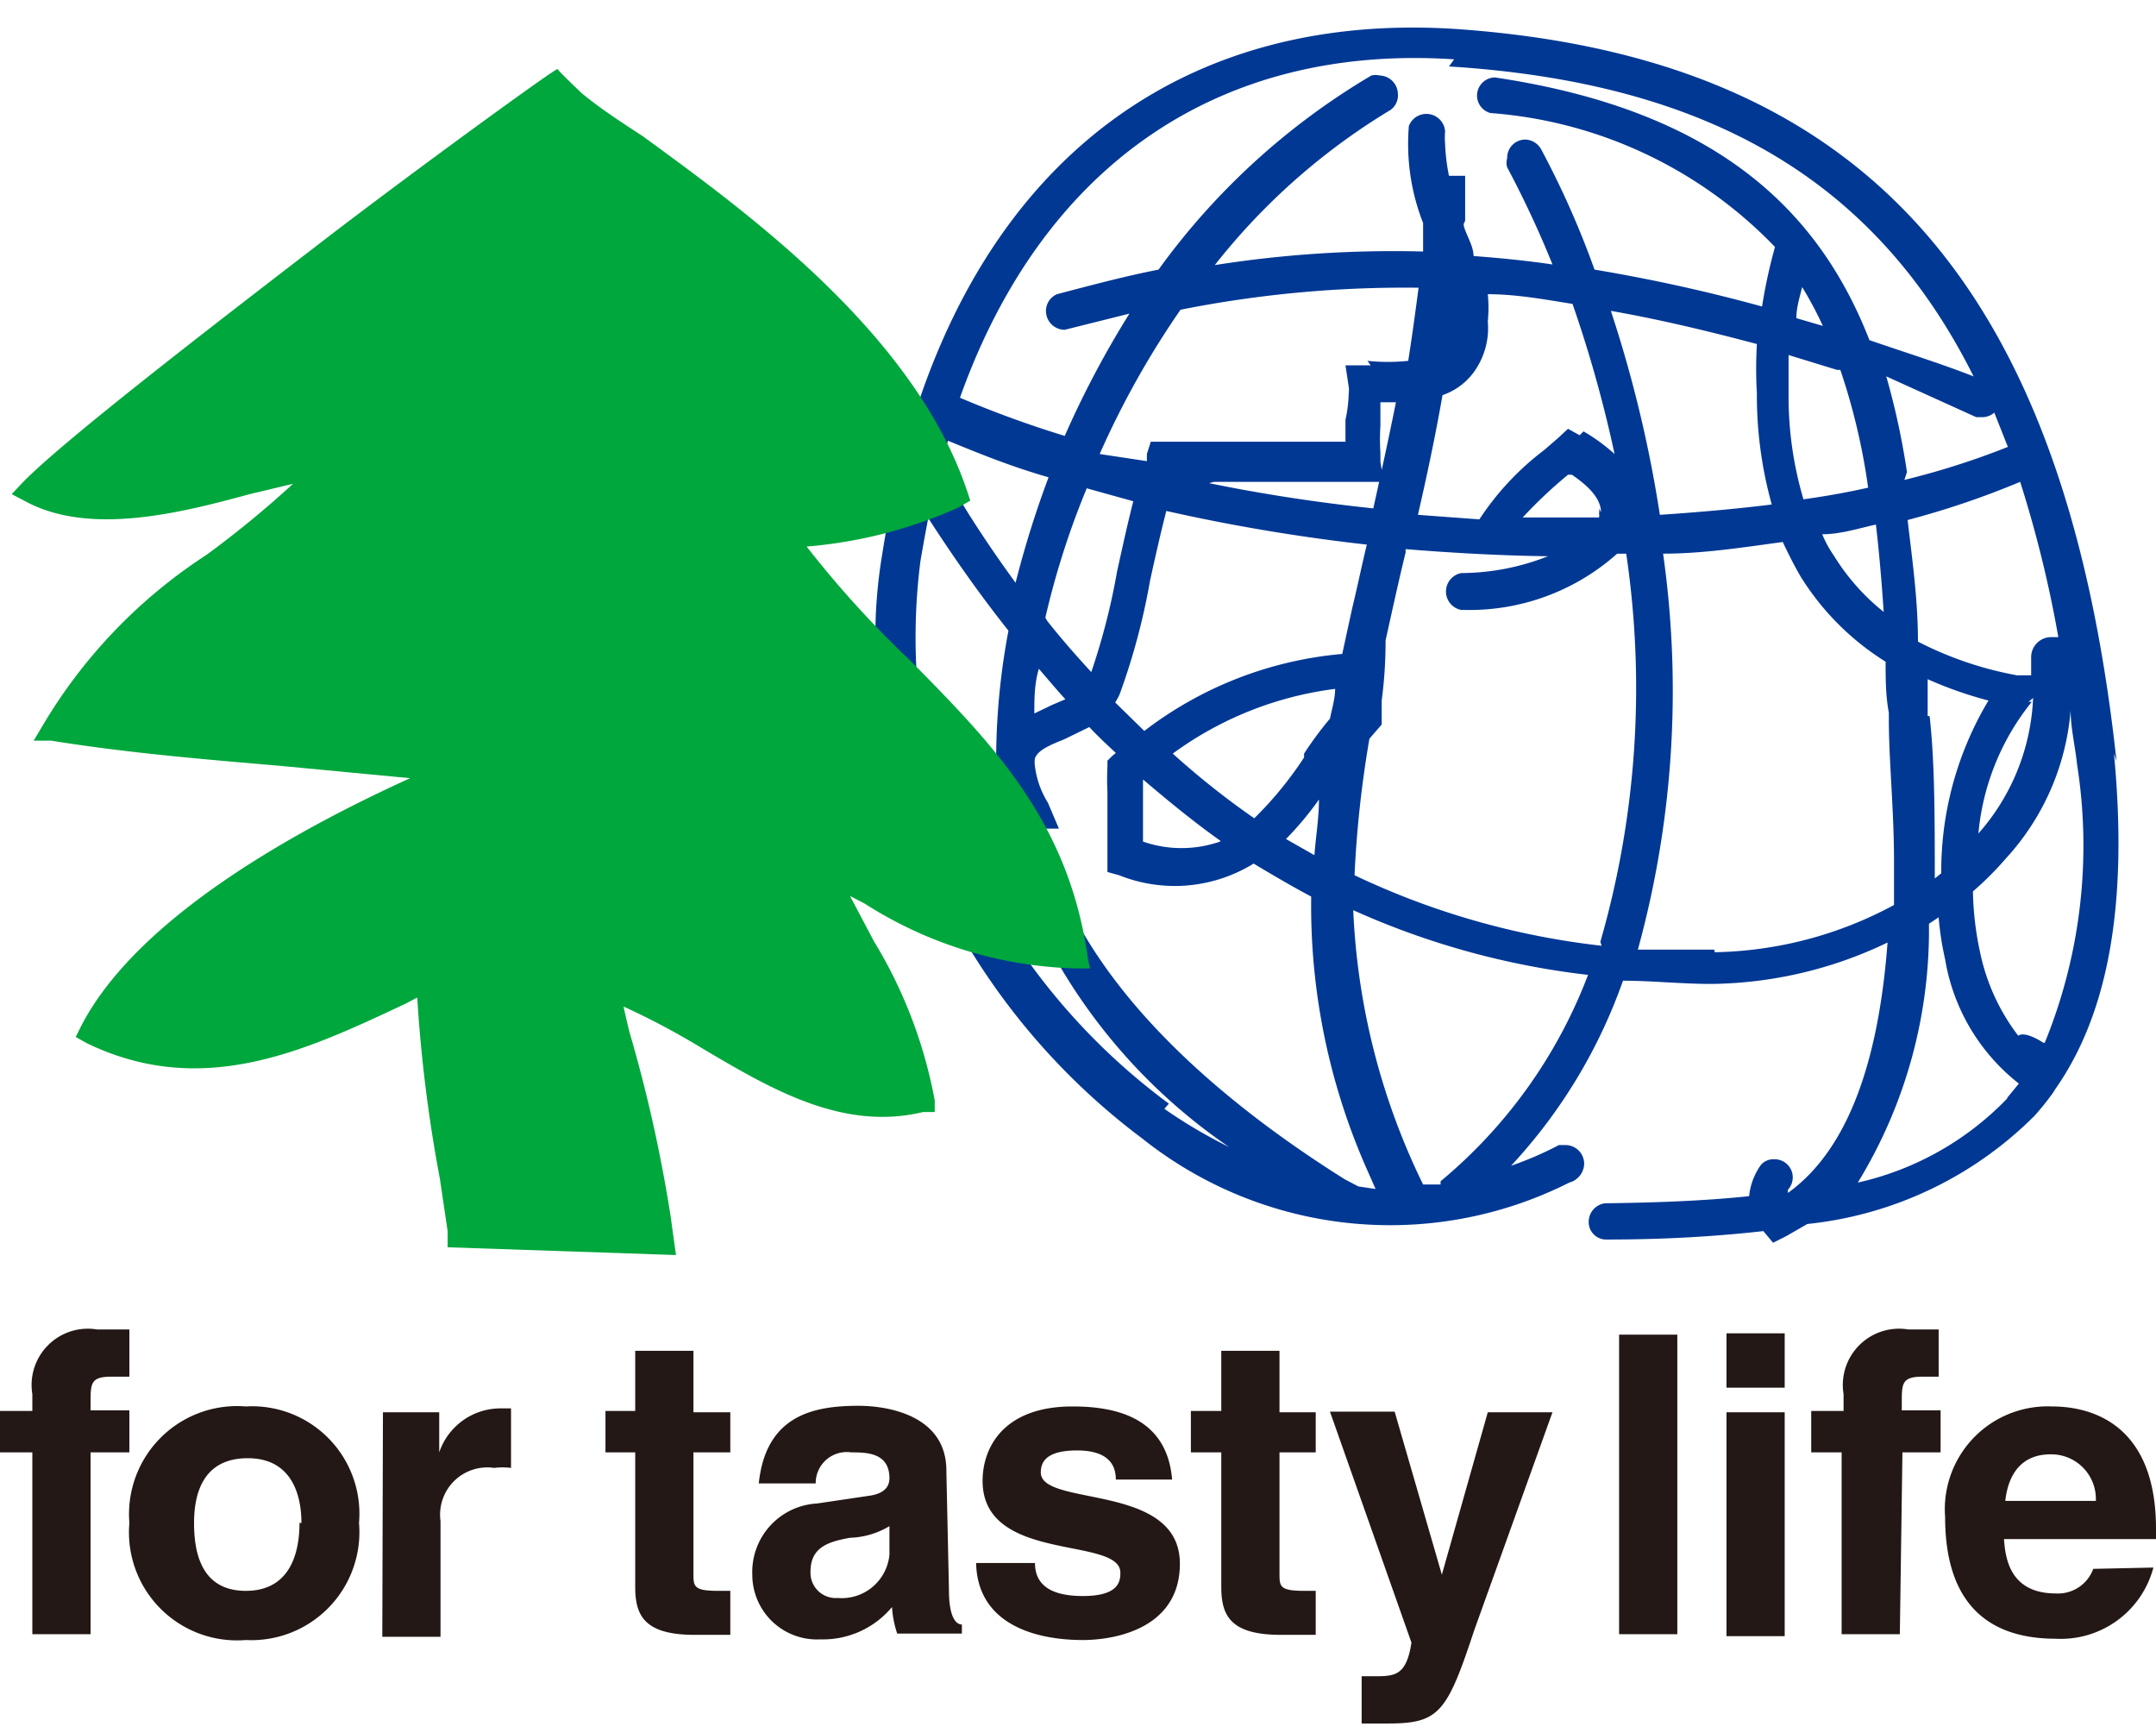 <svg viewBox="0 -0.3 33.33 26.49" xmlns="http://www.w3.org/2000/svg" width="2500" height="2009"><g fill="#231815"><path d="M1.4 24.81H.5V22H0v-.64h.5v-.26a.87.87 0 0 1 1-1H2v.73h-.28c-.31 0-.32.1-.32.38v.14H2V22h-.6zM5.55 23.09a1.66 1.66 0 0 0-1.75-1.8 1.67 1.67 0 0 0-1.8 1.8 1.67 1.67 0 0 0 1.8 1.81 1.67 1.67 0 0 0 1.75-1.81m-.92 0c0 .44-.13 1.05-.83 1.05s-.8-.61-.8-1.05.13-1 .83-1 .83.6.83 1M5.92 21.38h.87V22a1 1 0 0 1 .94-.68h.17v.92a1.06 1.06 0 0 0-.26 0 .73.73 0 0 0-.83.82v1.79h-.9zM10.72 21.38h.57V22h-.57v1.87c0 .2 0 .27.38.27h.19v.68h-.55c-.78 0-.92-.3-.92-.74V22h-.46v-.64h.46v-.93h.9zM14.63 22.28c0-.84-.88-1-1.36-1-.7 0-1.43.15-1.54 1.2h.88a.48.48 0 0 1 .55-.48c.23 0 .59 0 .59.4 0 .19-.17.25-.31.27l-.81.12a1.06 1.06 0 0 0-1 1.1 1 1 0 0 0 1.05 1 1.39 1.39 0 0 0 1.11-.5 1.57 1.57 0 0 0 .08.41h1v-.14c-.1 0-.2-.13-.2-.53zm-.88 1.3a.74.74 0 0 1-.8.67.39.39 0 0 1-.42-.41c0-.37.27-.46.61-.52a1.26 1.26 0 0 0 .61-.18zM17.25 22.42c0-.22-.11-.45-.6-.45s-.56.19-.56.34c0 .54 2.15.15 2.15 1.41 0 1-1 1.18-1.5 1.18-.78 0-1.63-.27-1.65-1.19H16c0 .29.18.51.74.51s.58-.23.58-.36c0-.57-2.13-.14-2.13-1.42 0-.51.32-1.15 1.39-1.15.67 0 1.46.17 1.54 1.13zM19.78 21.38h.56V22h-.56v1.87c0 .2 0 .27.38.27h.18v.68h-.54c-.78 0-.92-.3-.92-.74V22h-.47v-.64h.47v-.93h.9zM22.79 24.75c-.42 1.27-.54 1.44-1.33 1.44h-.41v-.73h.18c.33 0 .51 0 .59-.52l-1.26-3.57h1l.73 2.52.71-2.51h1zM25.03 20.18h.9v4.63h-.9zM27.59 21h-.9v-.84h.9zm0 3.84h-.9v-3.46h.9zM29.37 24.81h-.9V22H28v-.64h.5v-.26a.87.87 0 0 1 1-1h.47v.73h-.25c-.31 0-.32.1-.32.38v.14h.6V22h-.59zM32.36 23.8a.58.58 0 0 1-.58.38c-.73 0-.78-.58-.8-.84h2.35v-.16c0-1.57-.94-1.89-1.61-1.89A1.59 1.59 0 0 0 30.07 23c0 1.41.74 1.88 1.71 1.88a1.48 1.48 0 0 0 1.51-1.1zM31 22.75c.05-.45.28-.72.7-.72a.69.69 0 0 1 .7.72z"/></g><path d="M31.59 15.67s-.28-.19-.39-.11a3.19 3.19 0 0 1-.59-1.29 4.83 4.83 0 0 1-.11-.94 4.91 4.91 0 0 0 .51-.51 3.84 3.84 0 0 0 1-2.29c0 .27.07.55.1.84a8.06 8.06 0 0 1-.5 4.3m-.58.86a4.6 4.6 0 0 1-2.31 1.3 7.47 7.47 0 0 0 1.1-4l.15-.1a4.63 4.63 0 0 0 .1.65 3.08 3.08 0 0 0 1.14 1.92l-.18.22m-4.53-2.29h-1.18a15.09 15.09 0 0 0 .39-6.12c.63 0 1.25-.1 1.85-.18.09.19.18.37.28.54a4.1 4.1 0 0 0 1.31 1.31c0 .26 0 .52.05.79v.11c0 .62.08 1.39.08 2.19v.67a6.05 6.05 0 0 1-2.77.73m-1.75-.1a12 12 0 0 1-3.82-1.09 17 17 0 0 1 .23-2.11l.13-.15.06-.07v-.37a7 7 0 0 0 .06-.93c.1-.45.2-.91.31-1.36a.43.43 0 0 1 0-.05c.74.06 1.47.1 2.2.11a3.68 3.68 0 0 1-1.34.26.29.29 0 0 0 0 .57h.06A3.43 3.43 0 0 0 25 8.11h.14a14.17 14.17 0 0 1-.4 6m-2.47 3.75H22a10.68 10.68 0 0 1-1.08-4.24 12.23 12.23 0 0 0 3.63 1 7.7 7.7 0 0 1-2.28 3.19m-4.2-1.2a9.94 9.94 0 0 1-3.37-4.41 4.26 4.26 0 0 0 .78.14A8.77 8.77 0 0 0 19 17.28a7.62 7.62 0 0 1-1-.59m-3.77-6.1a9.28 9.28 0 0 1 0-2.37q.06-.35.12-.66c.4.62.81 1.2 1.24 1.74a10.76 10.76 0 0 0-.19 2.11v.34a3.78 3.78 0 0 1-.92-.24 7.7 7.7 0 0 1-.22-.92m.36-4.24c.51.21 1 .41 1.59.58a15.39 15.39 0 0 0-.51 1.63c-.35-.48-.7-1-1-1.52l-.27.17a8.37 8.37 0 0 1 .23-.86m10.2-2c.75.13 1.51.31 2.3.52a6.56 6.56 0 0 0 0 .76 6.27 6.27 0 0 0 .23 1.72c-.56.07-1.14.12-1.73.16a19.45 19.45 0 0 0-.76-3.16m-3.71.85h-.39l.05.33a.34.34 0 0 1 0 .1 2.08 2.08 0 0 1-.05.41v.34h-3.01l-.06.19v.11L17 6.57a13.54 13.54 0 0 1 1.25-2.23A17.72 17.72 0 0 1 21.93 4c-.05.38-.1.75-.16 1.13a3 3 0 0 1-.63 0M18.77 7h2.62l-.05-.31v-.14a3.15 3.15 0 0 1 0-.41v-.37h.24c-.11.55-.23 1.1-.35 1.64-.86-.09-1.71-.22-2.54-.39m-1 3.83l-.45-.44s.05-.08.07-.13a10.31 10.31 0 0 0 .47-1.76c.08-.36.16-.72.25-1.07a28.63 28.63 0 0 0 3.1.52c-.08.33-.15.67-.23 1l-.15.69a5.86 5.86 0 0 0-3.06 1.19m1.17 1.71a1.81 1.81 0 0 1-1.19 0v-.96c.4.34.79.66 1.2.95m1.52-.64c0 .29-.05.58-.07.86l-.44-.25a4.85 4.85 0 0 0 .51-.61m-.23-.65a5.69 5.69 0 0 1-.77.94 12.47 12.47 0 0 1-1.26-1 5.39 5.39 0 0 1 2.51-1c0 .15-.05.31-.08.46a5.39 5.39 0 0 0-.4.54m-4-2.1a12.65 12.65 0 0 1 .64-2l.72.2c-.09.35-.17.72-.25 1.08a10.31 10.31 0 0 1-.4 1.56c-.23-.25-.46-.51-.68-.79m.28 1.21l-.21.09-.27.13c0-.23 0-.46.07-.69.14.16.27.32.41.47m4.87 7.58l-.34-.05-.21-.11c-1.93-1.21-4.18-3.08-4.69-5.42h.27l-.17-.4a1.39 1.39 0 0 1-.2-.56.39.39 0 0 1 0-.13c.05-.12.2-.19.45-.29l.39-.19c.13.14.27.27.41.4l-.06.05-.07.07v.09a3.79 3.79 0 0 0 0 .39v1.24l.18.05a2.32 2.32 0 0 0 2.08-.18c.3.18.59.35.89.51a10.06 10.06 0 0 0 .89 4.28l.11.25m3.45-10.53a.25.25 0 0 1 0 .08.14.14 0 0 1 0 .06h-1.18a7.28 7.28 0 0 1 .7-.66h.06c.22.15.45.35.45.58m-.33-1.19l-.18-.1-.15.14-.22.19a4.29 4.29 0 0 0-1 1.07l-.95-.07c.14-.61.27-1.22.38-1.85a1 1 0 0 0 .48-.35 1.16 1.16 0 0 0 .22-.79 2.06 2.06 0 0 0 0-.42c.44 0 .87.08 1.31.15a19.63 19.63 0 0 1 .65 2.32 2.85 2.85 0 0 0-.48-.35M29 7.66c.05.43.09.89.12 1.35a3.37 3.37 0 0 1-.77-.87 1.74 1.74 0 0 1-.18-.33c.28 0 .56-.09.83-.15m-1.23-3.19c0-.16.05-.32.09-.48a5.7 5.7 0 0 1 .32.6zm.68.8a9.89 9.89 0 0 1 .43 1.82c-.31.07-.64.13-1 .18a5.58 5.58 0 0 1-.23-1.63v-.6l.75.23m-6-4.69c4 .25 6.59 1.75 8.11 4.79-.51-.2-1.06-.37-1.61-.56-.78-2-2.36-3.55-5.79-4.06a.28.28 0 0 0-.07.55 6.8 6.8 0 0 1 4.4 2.07 8 8 0 0 0-.2.92 25.71 25.71 0 0 0-2.59-.57 13.74 13.74 0 0 0-.82-1.85.29.29 0 0 0-.25-.16.28.28 0 0 0-.28.29.23.23 0 0 0 0 .14 15.66 15.66 0 0 1 .7 1.5c-.41-.06-.82-.1-1.22-.13 0-.13-.08-.27-.13-.4s0-.1 0-.16v-.68h-.25a3 3 0 0 1-.06-.49 1.23 1.23 0 0 1 0-.2.29.29 0 0 0-.56-.08A3.34 3.34 0 0 0 22 3v.44a17.77 17.77 0 0 0-3.22.21 10.05 10.05 0 0 1 2.72-2.4.28.28 0 0 0 .11-.25.29.29 0 0 0-.28-.28.28.28 0 0 0-.13 0 10.89 10.89 0 0 0-3.29 3c-.51.1-1 .23-1.57.38a.28.28 0 0 0-.17.26.29.29 0 0 0 .29.29l1-.25a14.83 14.83 0 0 0-1 1.89 16.34 16.34 0 0 1-1.62-.59c1.28-3.59 4-5.47 7.64-5.23m7 6.38a11.4 11.4 0 0 0-.32-1.48l1.39.63h.11a.28.28 0 0 0 .17-.07l.21.53a12 12 0 0 1-1.6.51m2.38 2.43h-.12a.31.31 0 0 0-.3.31v.28h-.22a5.51 5.51 0 0 1-1.53-.52c0-.65-.09-1.28-.16-1.88A13.19 13.19 0 0 0 31.23 7a18.32 18.32 0 0 1 .59 2.4m-.46 1l.07-.06a3.37 3.37 0 0 1-.85 2.1v.05a3.78 3.78 0 0 1 .83-2.09m-1.61.22v-.12-.45a6.1 6.1 0 0 0 .94.33 5.14 5.14 0 0 0-.73 2.67l-.1.08c0-.93 0-1.81-.08-2.51m2.89.7C31.92 3.92 28.79.43 22.49 0c-4.74-.3-8 2.65-8.85 8.11a7.79 7.79 0 0 0 0 2.59c0 .09.19.85.31 1.24a10.49 10.49 0 0 0 3.71 5.21 6.15 6.15 0 0 0 6.6.68.31.31 0 0 0 .23-.29.29.29 0 0 0-.29-.29h-.1a5.33 5.33 0 0 1-.74.32 8.19 8.19 0 0 0 1.73-2.86c.44 0 .9.05 1.37.05a6.43 6.43 0 0 0 2.72-.64c-.12 1.59-.51 3.13-1.54 3.87v-.05a.28.28 0 0 0-.22-.47.25.25 0 0 0-.2.09 1 1 0 0 0-.18.48c-.66.07-1.4.1-2.23.11a.29.29 0 0 0-.25.28.27.27 0 0 0 .25.28h.05c.89 0 1.69-.05 2.4-.13l.15.18.2-.1.33-.19a5.81 5.81 0 0 0 3.51-1.67 4 4 0 0 0 .26-.32.7.7 0 0 0 .06-.09c.83-1.18 1.13-2.88.91-5.19" fill="#003894"/><path d="M16.82 14.38c-.29-2.13-1.48-3.33-2.73-4.6A15.9 15.9 0 0 1 12.47 8a7.16 7.16 0 0 0 2.34-.6l.19-.11-.06-.18c-.84-2.45-3.47-4.33-5-5.45C9.4 1.31 9.21 1.17 9 1c0 0-.37-.35-.38-.38S6.49 2.13 5.13 3.17C3.19 4.66 1 6.35.36 7l-.18.19.23.12c1 .53 2.42.16 3.45-.12l.67-.16a15.66 15.66 0 0 1-1.34 1.1A8 8 0 0 0 .64 10.8l-.12.2h.27c1.18.19 2.38.29 3.55.39l2 .19c-1.76.8-4.21 2.15-5.08 3.82l-.09.18.18.1c1.79.86 3.38.11 4.93-.62l.17-.09a22.55 22.55 0 0 0 .35 2.8l.12.81v.25l3.53.12-.08-.58a22.42 22.42 0 0 0-.64-2.87s-.05-.2-.09-.39a11.51 11.51 0 0 1 1.19.63c1.08.64 2.19 1.3 3.44 1h.18v-.18a7.25 7.25 0 0 0-.94-2.46l-.37-.7.23.12a6.35 6.35 0 0 0 3.26 1h.22z" fill="#00a73c"/></svg>